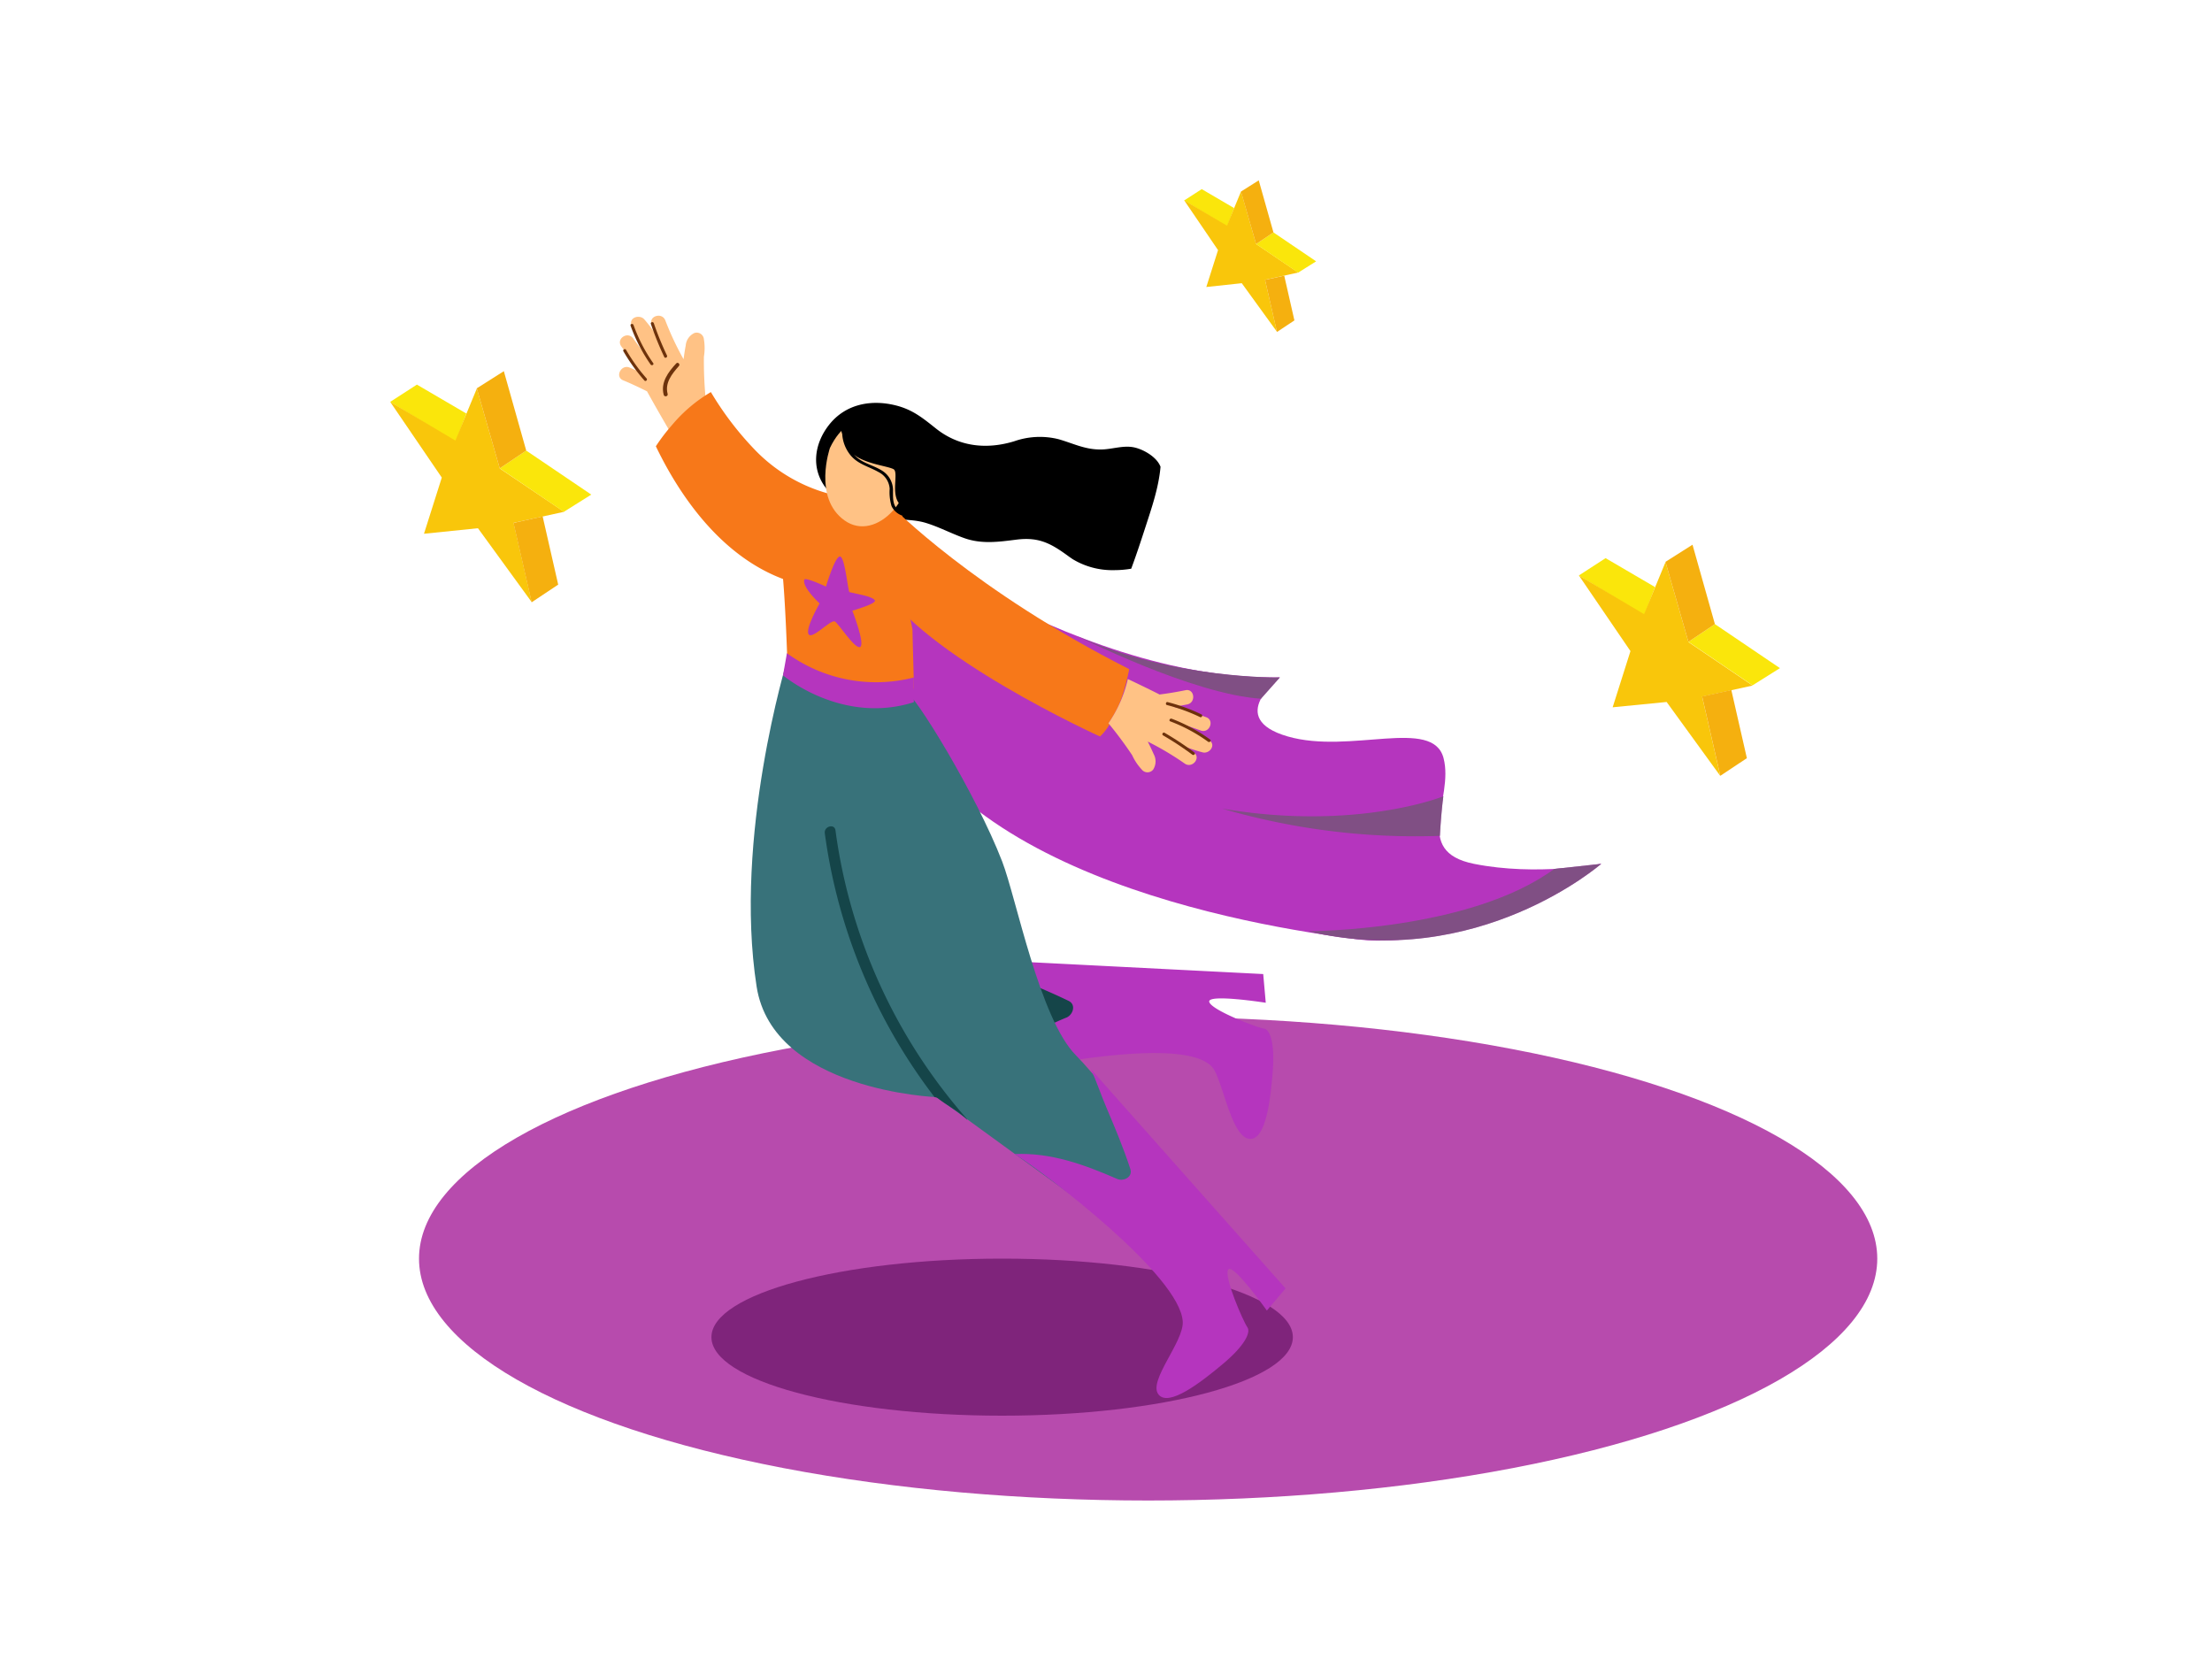 <svg id="Layer_2" data-name="Layer 2" xmlns="http://www.w3.org/2000/svg" viewBox="0 0 400 300"><title>141-150</title><ellipse cx="207.62" cy="227.6" rx="131.85" ry="43.74" fill="#b74bad"/><ellipse cx="181.22" cy="241.8" rx="52.57" ry="14.2" fill="#7f247b"/><path d="M152.36,91.16s40.72,32,79.07,31.35c0,0-9.92,7.38,1.42,10.66s26.24-3.53,28.19,3.92-5.83,16.85,5.51,19.12,23,0,23,0-25.27,16-44.06,13.65-80-12.23-86.45-50.46" fill="#b535be"/><path d="M181.22,174.43c.57-.29,15.47,3.73,15.47,3.73l3.31,7.93-10.09,3.57" fill="#154549"/><path d="M228.53,186c-1.12-.16-9.5-3.33-9.86-4.83s10.22.16,10.22.16l-.46-5.19-53-2.7c2.28.88,4.5,1.93,6.77,2.82,3.74,1.47,7.46,3,11.06,4.74,1.37.68.78,2.49-.39,3A42.36,42.36,0,0,0,177.14,195c6.22-1.45,38.66-8.63,42.5-1.4,1.7,3.2,3.2,11.89,6.22,12.33s3.88-7,4.29-12.16S229.65,186.11,228.53,186Z" fill="#b535be"/><path d="M204.56,102.84c.91-2.45,1.73-4.93,2.54-7.43,1.14-3.52,2.43-7.22,2.76-11-.65-1.75-3-3.09-4.65-3.48-2.08-.5-4.21.39-6.31.35-2.75,0-4.92-1.13-7.48-1.86a14,14,0,0,0-8,.37c-5,1.53-10,1-14.13-2.27-2.34-1.86-4.16-3.38-7.11-4.16-4.56-1.2-9.27-.35-12.28,3.49-2.71,3.46-3.3,8-.42,11.56,1.46,1.8,3.6,2.58,5.76,3.2,2,.57,3.9,1.76,6,2.13l.23,0c1.94.32,3.87.21,5.82.78,2.43.72,4.67,1.93,7.06,2.78,3.16,1.13,6.23.69,9.48.28,4.14-.52,6.33.76,9.54,3.12l.58.4a13.86,13.86,0,0,0,7.52,2A18.27,18.27,0,0,0,204.56,102.84Z"/><path d="M129.67,75.84c-.72-1.24-1.46-2.57-2.08-3.94a69.87,69.87,0,0,1-.3-7.4,9.68,9.68,0,0,0,0-3.13,1.31,1.31,0,0,0-1.7-1.16A2.74,2.74,0,0,0,124,62.48c-.16.82-.28,1.65-.39,2.48a53.54,53.54,0,0,1-3.31-7.05c-.63-1.53-3.09-.72-2.45.82l.68,1.65a29.9,29.9,0,0,0-2-2.61c-.86-1-2.92-.36-2.31,1.12a42.06,42.06,0,0,0,2.93,5.78q-1.38-1.7-2.65-3.48c-1-1.35-3.13.07-2.16,1.43q1.79,2.5,3.77,4.85c-.74-.35-1.49-.68-2.25-1-1.53-.64-2.72,1.66-1.18,2.3s2.91,1.29,4.33,2l.08.16q3.33,6,6.9,11.84c.87,1.42,3,0,2.16-1.43l-1.09-1.8a1.52,1.52,0,0,0,.93-.73,1.29,1.29,0,0,0,2-1.11A1.34,1.34,0,0,0,129.67,75.84Z" fill="#ffc285"/><path d="M122.28,65.72c-1.44,1.56-2.86,3.43-2.26,5.68.12.45.83.29.71-.17-.53-2,.78-3.61,2-5C123.09,65.91,122.6,65.38,122.28,65.72Z" fill="#6d320b"/><path d="M120.61,64.28a54.76,54.76,0,0,1-2.38-5.83c-.11-.33-.65-.21-.53.13a56,56,0,0,0,2.43,6C120.28,64.86,120.76,64.6,120.61,64.28Z" fill="#6d320b"/><path d="M118.12,65.66a29.19,29.19,0,0,1-3.56-6.89c-.12-.33-.65-.21-.53.13a29.7,29.7,0,0,0,3.61,7C117.84,66.2,118.32,65.95,118.12,65.66Z" fill="#6d320b"/><path d="M116.92,68.43a32.31,32.31,0,0,1-3.71-5.17c-.18-.3-.66,0-.48.26a33,33,0,0,0,3.79,5.28C116.76,69.07,117.15,68.69,116.92,68.43Z" fill="#6d320b"/><path d="M142.34,119.4s-9.74,31.89-5.52,59c2.94,18.88,32.58,20,32.58,20L212,229.39s-3.86,8.82,8.14-6.31c0,0-19-25.61-25.58-32.25s-10.78-28.42-13.34-35.06c-4.67-12.11-16-30.6-17.57-30.84" fill="#38727a"/><path d="M165,113.77c-1.3-6.65-4.3-14.22-1.8-20.5-.27-.87-2.59-1.07-2.89-1.51l-3.91-1.48a29.2,29.2,0,0,1-19.76-8.8,56.87,56.87,0,0,1-8.09-10.58,27.15,27.15,0,0,0-7.06,6,33.36,33.36,0,0,0-2.89,3.8c3.84,8,11.2,19.57,23,24,0,0,.42,4.41.77,14.64,0,0,8.83,8,22.91,5.18C165.18,120.56,165.09,117.78,165,113.77Z" fill="#f77819"/><path d="M161.26,91.56S176.13,106.81,204.2,121c0,0-1.58,8.82-5.29,12.18,0,0-32.41-14.68-39.87-27.79" fill="#f77819"/><path d="M150.08,81s-3.12,9,2.64,13.11,13.57-4.45,11.44-12.49S153.74,73.27,150.08,81Z" fill="#ffc285"/><path d="M164.91,92.86a2.85,2.85,0,0,1-2.65-.79c-.85-.86-.77-2.08-.78-3.2a4.16,4.16,0,0,0-1.88-3.7c-1.51-1-3.41-1.31-4.78-2.57-.14-.13-.28-.27-.41-.42a3.73,3.73,0,0,0,.58.44c2.23,1.35,5.53,1.68,6.57,2.21s-.62,4.64,1.24,6.45,6.25-9.5,3.71-12.57-10.94-6.67-14.58-1.57a13.14,13.14,0,0,0,.37,1.35,6.73,6.73,0,0,0,1.46,3.78c1.36,1.69,3.33,2.07,5.12,3.1a3.64,3.64,0,0,1,2,3,8.87,8.87,0,0,0,.34,3.15,3.38,3.38,0,0,0,3.82,1.82C165.42,93.31,165.25,92.79,164.91,92.86Z"/><path d="M225.56,240c-.67-.91-4.29-9.11-3.47-10.41s7,7.4,7,7.4l3.38-4L197.3,193.37c1,2.24,1.78,4.56,2.73,6.81,1.57,3.7,3.13,7.39,4.37,11.21.48,1.46-1.23,2.3-2.38,1.8-6-2.62-12-4.79-18.51-4.5,5.4,3.42,30,22,30.37,30.34.17,3.62-6.23,10.62-4.43,13.08s7.73-2.15,11.68-5.46S226.23,240.94,225.56,240Z" fill="#b535be"/><path d="M169.62,198.63c1.74,1.34,3.73,2.33,5.3,3.89a1,1,0,0,0-.15-.27,98.89,98.89,0,0,1-23.69-52.1c-.17-1.27-2.1-.73-1.93.53A100.52,100.52,0,0,0,169,198.4,1.16,1.16,0,0,1,169.62,198.63Z" fill="#154549"/><path d="M149.36,106.07s1.68-5.69,2.58-5.43,1.39,6.36,1.68,6.44c1,.27,4.18.73,4.59,1.49.33.6-4.08,1.86-4.08,1.86s2.37,6.07,1.41,6.56-4.06-4.5-4.62-4.63c-.88-.21-4.1,3.37-4.71,2.32s2-5.56,2-5.56-3.2-2.94-2.77-4.3C145.6,104.31,149.36,106.07,149.36,106.07Z" fill="#b535be"/><path d="M261,144s-15.76,6.35-40,2.22a124.45,124.45,0,0,0,39.38,4.93S260.56,147.37,261,144Z" fill="#b535be"/><path d="M231.43,122.51s-19.29.37-36.49-7.43c0,0,20.67,10.47,33.08,11.27Z" fill="#b535be"/><path d="M289.55,156.21s-22.34,19.52-53,12.19c0,0,29.18,0,44.51-11.27Z" fill="#b535be"/><path d="M218.66,133.84a42.06,42.06,0,0,0-5.68-3.12q2.09.63,4.15,1.38c1.56.57,2.55-1.82,1-2.4q-2.89-1.06-5.85-1.88c.81-.13,1.61-.28,2.42-.44,1.62-.34,1.31-2.9-.32-2.57s-3.13.58-4.71.78l-.15-.09q-2.77-1.39-5.57-2.71a23.22,23.22,0,0,1-3.51,8,69.92,69.92,0,0,1,4.29,5.77,9.68,9.68,0,0,0,1.74,2.6,1.31,1.31,0,0,0,2.06,0,2.74,2.74,0,0,0,.09-2.8c-.33-.76-.7-1.52-1.07-2.26a53.54,53.54,0,0,1,6.72,4c1.38.91,3-1.14,1.56-2.06l-1.5-1a29.9,29.9,0,0,0,3.1,1C218.67,136.42,220,134.72,218.66,133.84Z" fill="#b535be"/><path d="M210.35,133a54.76,54.76,0,0,1,5.26,3.47c.28.21.65-.19.37-.4a56,56,0,0,0-5.37-3.55C210.3,132.33,210,132.82,210.35,133Z" fill="#b535be"/><path d="M211.63,130.45a29.19,29.19,0,0,1,6.83,3.68c.28.2.65-.2.37-.4a29.7,29.7,0,0,0-6.94-3.76C211.55,129.84,211.3,130.33,211.63,130.45Z" fill="#b535be"/><path d="M211,127.49a32.31,32.31,0,0,1,6,2.18c.32.15.57-.33.25-.49a33,33,0,0,0-6.11-2.22C210.83,126.87,210.71,127.4,211,127.49Z" fill="#b535be"/><path d="M261,144s-15.76,6.35-40,2.22a124.45,124.45,0,0,0,39.38,4.93S260.56,147.37,261,144Z" fill="#606060" opacity="0.61"/><path d="M231.43,122.51s-19.29.37-36.49-7.43c0,0,20.67,10.47,33.08,11.27Z" fill="#606060" opacity="0.61"/><path d="M289.55,156.21s-22.34,19.52-53,12.19c0,0,29.18,0,44.51-11.27Z" fill="#606060" opacity="0.61"/><path d="M218.66,133.84a42.06,42.06,0,0,0-5.68-3.12q2.09.63,4.15,1.38c1.56.57,2.55-1.82,1-2.4q-2.89-1.06-5.85-1.88c.81-.13,1.61-.28,2.42-.44,1.62-.34,1.31-2.9-.32-2.57s-3.13.58-4.71.78l-.15-.09q-2.77-1.39-5.57-2.71a23.22,23.22,0,0,1-3.51,8,69.92,69.92,0,0,1,4.29,5.77,9.68,9.68,0,0,0,1.74,2.6,1.31,1.31,0,0,0,2.06,0,2.74,2.74,0,0,0,.09-2.8c-.33-.76-.7-1.52-1.07-2.26a53.54,53.54,0,0,1,6.72,4c1.38.91,3-1.14,1.56-2.06l-1.5-1a29.9,29.9,0,0,0,3.1,1C218.67,136.42,220,134.72,218.66,133.84Z" fill="#ffc285"/><path d="M210.35,133a54.76,54.76,0,0,1,5.26,3.47c.28.21.65-.19.37-.4a56,56,0,0,0-5.37-3.55C210.3,132.33,210,132.82,210.35,133Z" fill="#6d320b"/><path d="M211.63,130.45a29.19,29.19,0,0,1,6.83,3.68c.28.2.65-.2.37-.4a29.7,29.7,0,0,0-6.94-3.76C211.55,129.84,211.3,130.33,211.63,130.45Z" fill="#6d320b"/><path d="M211,127.49a32.31,32.31,0,0,1,6,2.18c.32.15.57-.33.25-.49a33,33,0,0,0-6.11-2.22C210.83,126.87,210.71,127.4,211,127.49Z" fill="#6d320b"/><path d="M142.3,118.12l-.71,4s10.59,9,23.66,4.86l0-4.47A27.42,27.42,0,0,1,142.3,118.12Z" fill="#b535be"/><polygon points="285.51 104.06 290.34 100.93 299.28 106.16 297.33 111.29 285.51 104.06" fill="#fae60b"/><path d="M291.62,127.9l3.22-10.16-9.33-13.68s11.81,7,11.79,7,3.88-9.42,3.88-9.42l4.15,14.47,11.6,7.86-9.13,2,3.29,14.35-9.71-13.38Z" fill="#f9c60b"/><polygon points="305.32 116.07 316.92 123.93 321.87 120.82 310.11 112.86 305.32 116.07" fill="#fae60b"/><polygon points="301.17 101.6 306.06 98.5 310.11 112.86 305.32 116.07 301.17 101.6" fill="#f5b00f"/><polygon points="307.8 125.94 311.09 140.29 315.89 137.1 313.08 124.78 307.8 125.94" fill="#f5b00f"/><polygon points="70.56 72.67 75.39 69.55 84.33 74.78 82.39 79.91 70.56 72.67" fill="#fae60b"/><path d="M76.67,96.52l3.22-10.16L70.56,72.67s11.81,7,11.79,7,3.88-9.42,3.88-9.42l4.15,14.47L102,92.55l-9.13,2,3.29,14.35L86.43,95.52Z" fill="#f9c60b"/><polygon points="90.37 84.69 101.97 92.55 106.92 89.44 95.16 81.48 90.37 84.69" fill="#fae60b"/><polygon points="86.22 70.22 91.11 67.12 95.16 81.48 90.37 84.69 86.22 70.22" fill="#f5b00f"/><polygon points="92.85 94.56 96.14 108.91 100.94 105.72 98.13 93.39 92.85 94.56" fill="#f5b00f"/><polygon points="214.13 36.25 217.31 34.2 223.17 37.63 221.9 41 214.13 36.25" fill="#fae60b"/><path d="M218.14,51.9l2.12-6.67-6.12-9s7.75,4.61,7.74,4.57,2.54-6.18,2.54-6.18l2.72,9.5,7.62,5.16-6,1.32L230.92,60l-6.37-8.79Z" fill="#f9c60b"/><polygon points="227.14 44.13 234.75 49.3 238 47.26 230.28 42.03 227.14 44.13" fill="#fae60b"/><polygon points="224.41 34.64 227.62 32.61 230.28 42.03 227.14 44.13 224.41 34.64" fill="#f5b00f"/><polygon points="228.76 50.61 230.92 60.03 234.07 57.94 232.23 49.85 228.76 50.61" fill="#f5b00f"/></svg>